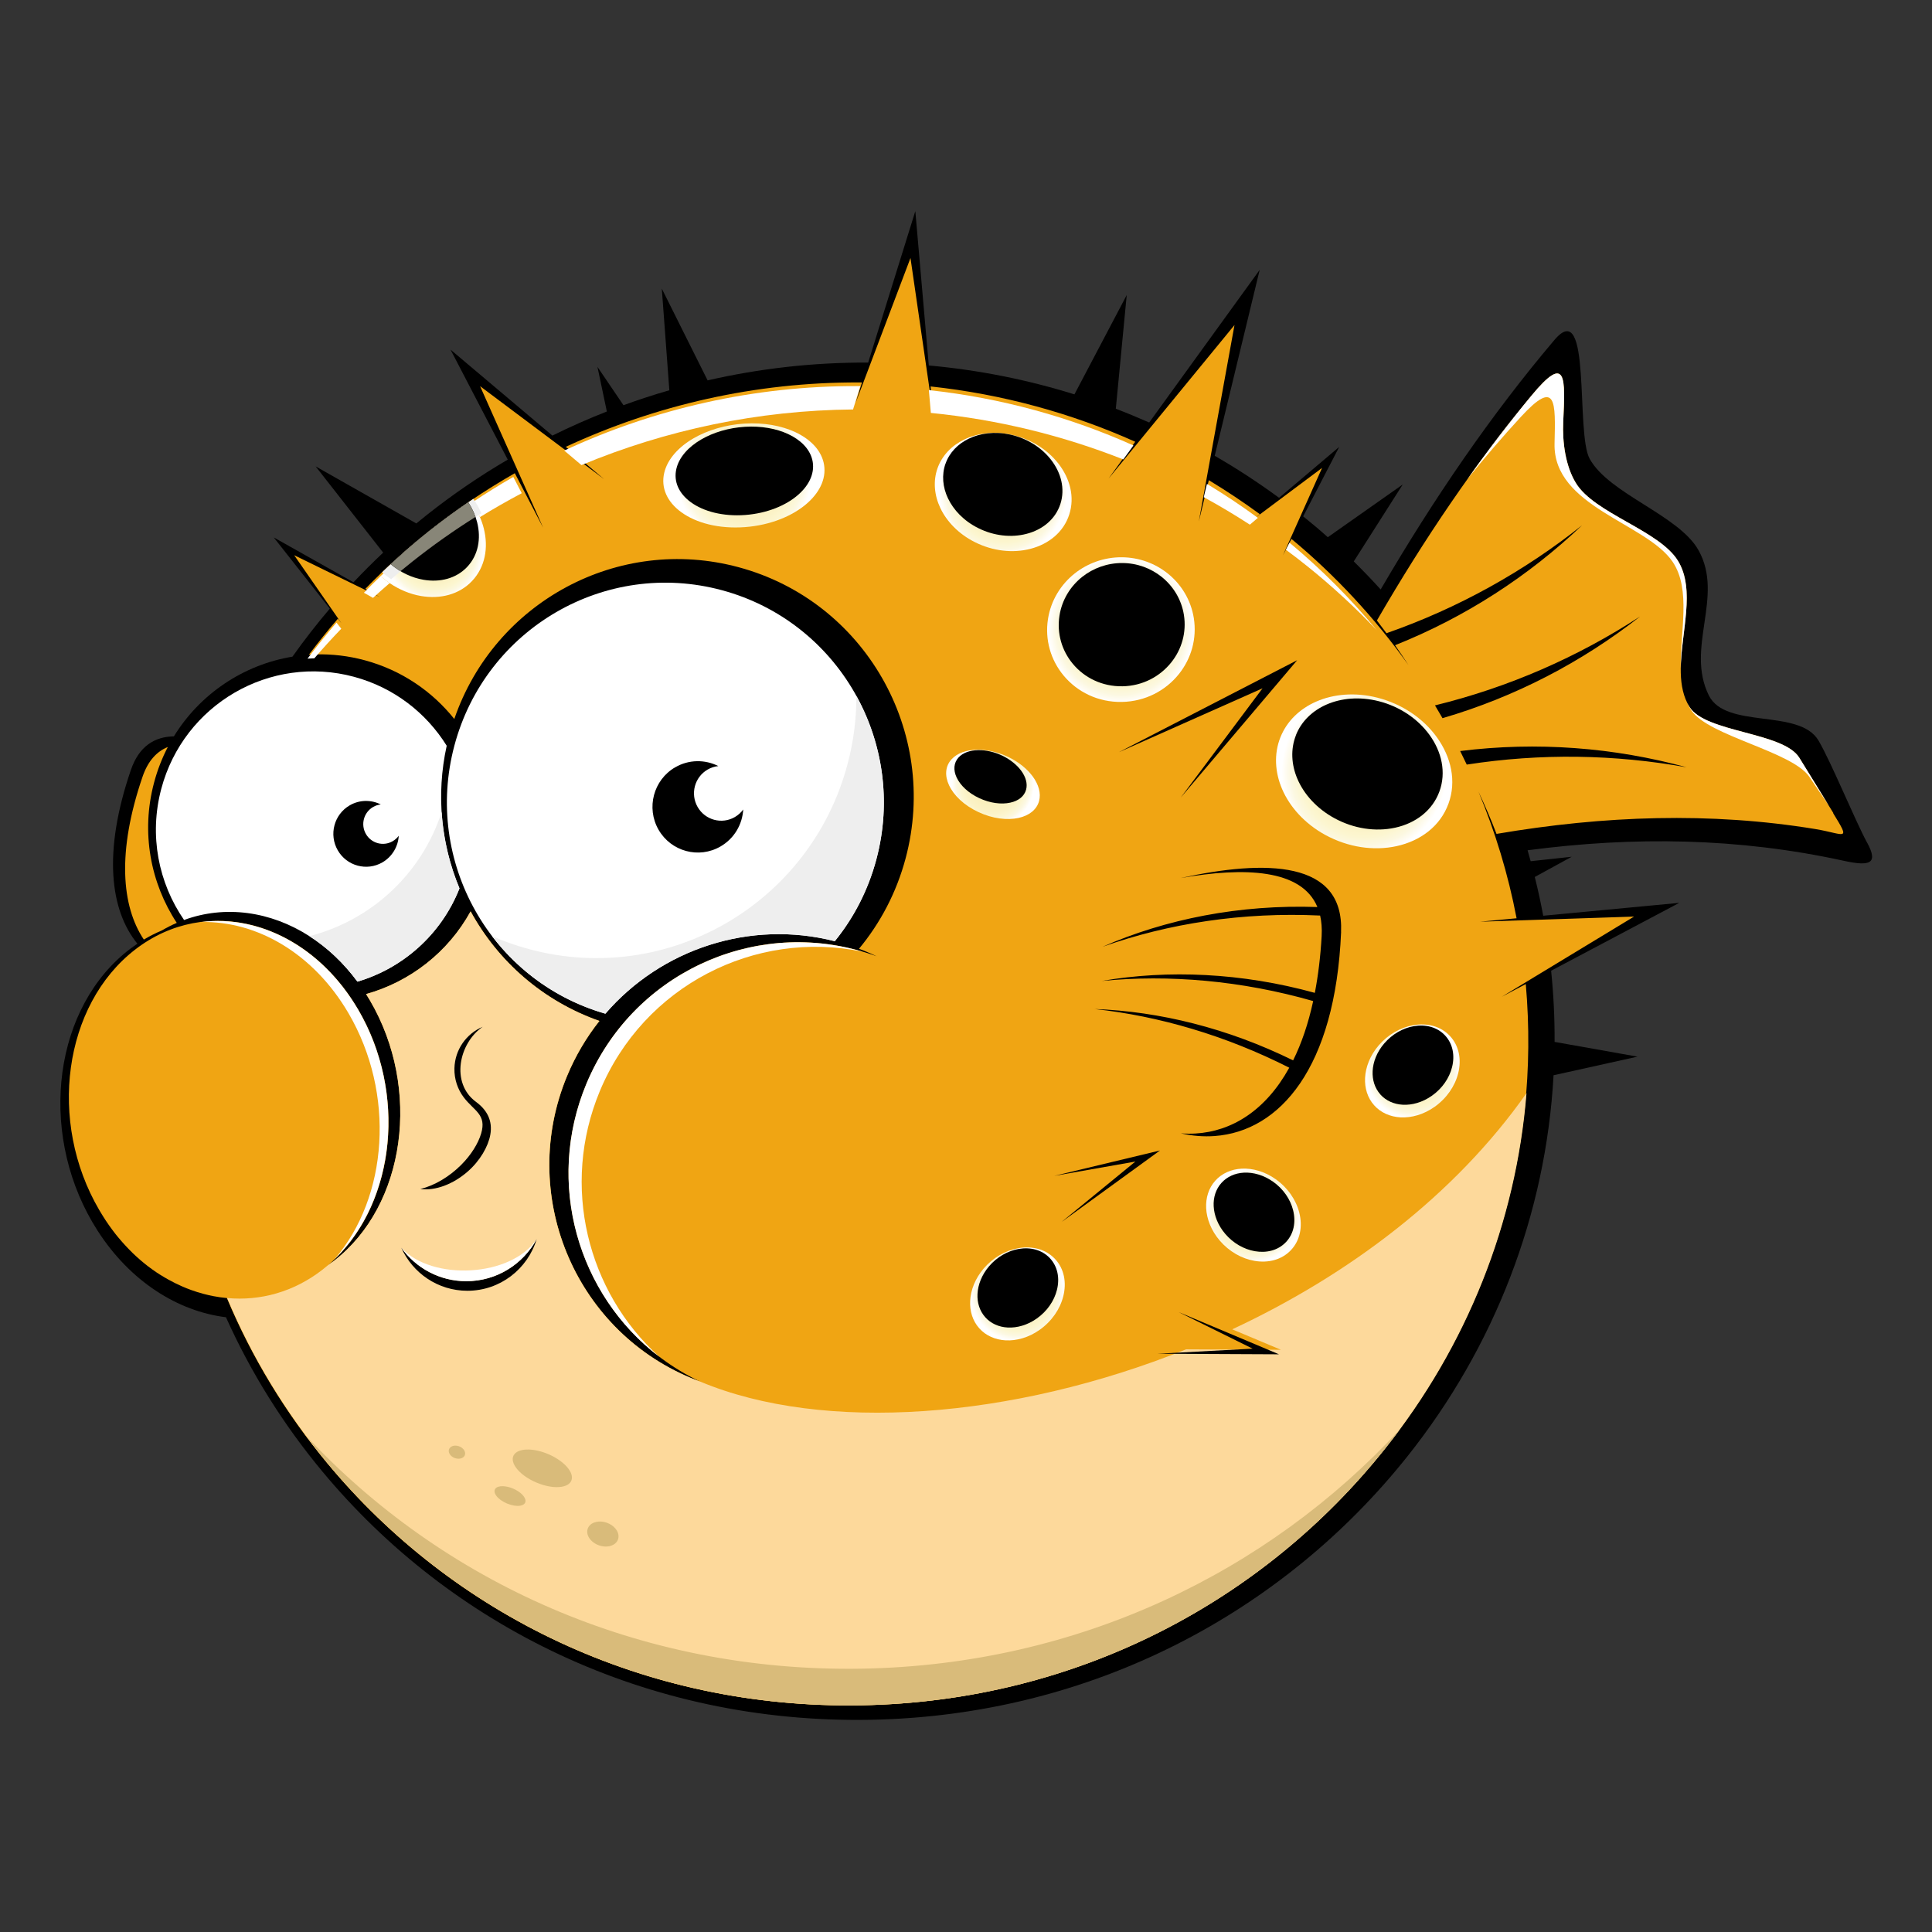 <?xml version="1.0" encoding="UTF-8" standalone="no"?>
<!-- Created with Inkscape (http://www.inkscape.org/) -->

<svg
   xmlns:dc="http://purl.org/dc/elements/1.1/"
   xmlns:cc="http://creativecommons.org/ns#"
   xmlns:rdf="http://www.w3.org/1999/02/22-rdf-syntax-ns#"
   xmlns:svg="http://www.w3.org/2000/svg"
   xmlns="http://www.w3.org/2000/svg"
   xmlns:xlink="http://www.w3.org/1999/xlink"
   xmlns:sodipodi="http://sodipodi.sourceforge.net/DTD/sodipodi-0.dtd"
   xmlns:inkscape="http://www.inkscape.org/namespaces/inkscape"
   width="32"
   height="32"
   id="svg3720"
   version="1.1"
   inkscape:version="0.48.3.1 r9886"
   sodipodi:docname="diodon.svg">
  <rect width="100%" height="100%" fill="#333333" stroke="none"/>
  <defs
     id="defs3722">
    <radialGradient
       inkscape:collect="always"
       xlink:href="#SVGID_3_"
       id="radialGradient3305"
       gradientUnits="userSpaceOnUse"
       gradientTransform="matrix(1,0,0,-1,24.945,588.359)"
       cx="163.49"
       cy="274.866"
       r="2.88" />
    <radialGradient
       gradientUnits="userSpaceOnUse"
       gradientTransform="matrix(1,0,0,-1,24.945,588.359)"
       r="2.88"
       cy="274.866"
       cx="163.49"
       id="SVGID_3_">
      <stop
         id="stop190"
         style="stop-color:#FAF0BB"
         offset="0.011" />
      <stop
         id="stop192"
         style="stop-color:#FAF0BD"
         offset="0.492" />
      <stop
         id="stop194"
         style="stop-color:#FBF2C5"
         offset="0.665" />
      <stop
         id="stop196"
         style="stop-color:#FCF6D0"
         offset="0.788" />
      <stop
         id="stop198"
         style="stop-color:#FCF8E1"
         offset="0.888" />
      <stop
         id="stop200"
         style="stop-color:#FFFDF7"
         offset="0.972" />
      <stop
         id="stop202"
         style="stop-color:#FFFFFF"
         offset="1" />
    </radialGradient>
    <radialGradient
       inkscape:collect="always"
       xlink:href="#SVGID_4_"
       id="radialGradient3307"
       gradientUnits="userSpaceOnUse"
       gradientTransform="matrix(1,0,0,-1,24.945,588.359)"
       cx="155.324"
       cy="310.678"
       r="4.487" />
    <radialGradient
       gradientUnits="userSpaceOnUse"
       gradientTransform="matrix(1,0,0,-1,24.945,588.359)"
       r="4.487"
       cy="310.678"
       cx="155.324"
       id="SVGID_4_">
      <stop
         id="stop207"
         style="stop-color:#FAF0BB"
         offset="0.011" />
      <stop
         id="stop209"
         style="stop-color:#FAF0BD"
         offset="0.492" />
      <stop
         id="stop211"
         style="stop-color:#FBF2C5"
         offset="0.665" />
      <stop
         id="stop213"
         style="stop-color:#FCF6D0"
         offset="0.788" />
      <stop
         id="stop215"
         style="stop-color:#FCF8E1"
         offset="0.888" />
      <stop
         id="stop217"
         style="stop-color:#FFFDF7"
         offset="0.972" />
      <stop
         id="stop219"
         style="stop-color:#FFFFFF"
         offset="1" />
    </radialGradient>
    <radialGradient
       inkscape:collect="always"
       xlink:href="#SVGID_5_"
       id="radialGradient3310"
       gradientUnits="userSpaceOnUse"
       gradientTransform="matrix(1,0,0,-1,24.945,588.359)"
       cx="170.312"
       cy="302.008"
       r="5.081" />
    <radialGradient
       gradientUnits="userSpaceOnUse"
       gradientTransform="matrix(1,0,0,-1,24.945,588.359)"
       r="5.081"
       cy="302.008"
       cx="170.312"
       id="SVGID_5_">
      <stop
         id="stop224"
         style="stop-color:#FAF0BB"
         offset="0.011" />
      <stop
         id="stop226"
         style="stop-color:#FAF0BD"
         offset="0.492" />
      <stop
         id="stop228"
         style="stop-color:#FBF2C5"
         offset="0.665" />
      <stop
         id="stop230"
         style="stop-color:#FCF6D0"
         offset="0.788" />
      <stop
         id="stop232"
         style="stop-color:#FCF8E1"
         offset="0.888" />
      <stop
         id="stop234"
         style="stop-color:#FFFDF7"
         offset="0.972" />
      <stop
         id="stop236"
         style="stop-color:#FFFFFF"
         offset="1" />
    </radialGradient>
    <radialGradient
       inkscape:collect="always"
       xlink:href="#SVGID_6_"
       id="radialGradient3312"
       gradientUnits="userSpaceOnUse"
       gradientTransform="matrix(1,0,0,-1,24.945,588.359)"
       cx="173.281"
       cy="283.684"
       r="2.88" />
    <radialGradient
       gradientUnits="userSpaceOnUse"
       gradientTransform="matrix(1,0,0,-1,24.945,588.359)"
       r="2.88"
       cy="283.684"
       cx="173.281"
       id="SVGID_6_">
      <stop
         id="stop241"
         style="stop-color:#FAF0BB"
         offset="0.011" />
      <stop
         id="stop243"
         style="stop-color:#FAF0BD"
         offset="0.492" />
      <stop
         id="stop245"
         style="stop-color:#FBF2C5"
         offset="0.665" />
      <stop
         id="stop247"
         style="stop-color:#FCF6D0"
         offset="0.788" />
      <stop
         id="stop249"
         style="stop-color:#FCF8E1"
         offset="0.888" />
      <stop
         id="stop251"
         style="stop-color:#FFFDF7"
         offset="0.972" />
      <stop
         id="stop253"
         style="stop-color:#FFFFFF"
         offset="1" />
    </radialGradient>
    <radialGradient
       inkscape:collect="always"
       xlink:href="#SVGID_7_"
       id="radialGradient3314"
       gradientUnits="userSpaceOnUse"
       gradientTransform="matrix(1,0,0,-1,24.945,588.359)"
       cx="148.949"
       cy="270.045"
       r="2.88" />
    <radialGradient
       gradientUnits="userSpaceOnUse"
       gradientTransform="matrix(1,0,0,-1,24.945,588.359)"
       r="2.88"
       cy="270.045"
       cx="148.949"
       id="SVGID_7_">
      <stop
         id="stop258"
         style="stop-color:#FAF0BB"
         offset="0.011" />
      <stop
         id="stop260"
         style="stop-color:#FAF0BD"
         offset="0.492" />
      <stop
         id="stop262"
         style="stop-color:#FBF2C5"
         offset="0.665" />
      <stop
         id="stop264"
         style="stop-color:#FCF6D0"
         offset="0.788" />
      <stop
         id="stop266"
         style="stop-color:#FCF8E1"
         offset="0.888" />
      <stop
         id="stop268"
         style="stop-color:#FFFDF7"
         offset="0.972" />
      <stop
         id="stop270"
         style="stop-color:#FFFFFF"
         offset="1" />
    </radialGradient>
    <radialGradient
       inkscape:collect="always"
       xlink:href="#SVGID_8_"
       id="radialGradient3316"
       gradientUnits="userSpaceOnUse"
       gradientTransform="matrix(1,0,0,-1,24.945,588.359)"
       cx="148.072"
       cy="319.094"
       r="3.927" />
    <radialGradient
       gradientUnits="userSpaceOnUse"
       gradientTransform="matrix(1,0,0,-1,24.945,588.359)"
       r="3.927"
       cy="319.094"
       cx="148.072"
       id="SVGID_8_">
      <stop
         id="stop275"
         style="stop-color:#FAF0BB"
         offset="0.011" />
      <stop
         id="stop277"
         style="stop-color:#FAF0BD"
         offset="0.492" />
      <stop
         id="stop279"
         style="stop-color:#FBF2C5"
         offset="0.665" />
      <stop
         id="stop281"
         style="stop-color:#FCF6D0"
         offset="0.788" />
      <stop
         id="stop283"
         style="stop-color:#FCF8E1"
         offset="0.888" />
      <stop
         id="stop285"
         style="stop-color:#FFFDF7"
         offset="0.972" />
      <stop
         id="stop287"
         style="stop-color:#FFFFFF"
         offset="1" />
    </radialGradient>
    <radialGradient
       inkscape:collect="always"
       xlink:href="#SVGID_9_"
       id="radialGradient3318"
       gradientUnits="userSpaceOnUse"
       gradientTransform="matrix(1,0,0,-1,24.945,588.359)"
       cx="112.955"
       cy="315.56"
       r="3.068" />
    <radialGradient
       gradientUnits="userSpaceOnUse"
       gradientTransform="matrix(1,0,0,-1,24.945,588.359)"
       r="3.068"
       cy="315.56"
       cx="112.955"
       id="SVGID_9_">
      <stop
         id="stop292"
         style="stop-color:#FAF0BB"
         offset="0.011" />
      <stop
         id="stop294"
         style="stop-color:#FAF0BD"
         offset="0.492" />
      <stop
         id="stop296"
         style="stop-color:#FBF2C5"
         offset="0.665" />
      <stop
         id="stop298"
         style="stop-color:#FCF6D0"
         offset="0.788" />
      <stop
         id="stop300"
         style="stop-color:#FCF8E1"
         offset="0.888" />
      <stop
         id="stop302"
         style="stop-color:#FFFDF7"
         offset="0.972" />
      <stop
         id="stop304"
         style="stop-color:#FFFFFF"
         offset="1" />
    </radialGradient>
    <radialGradient
       inkscape:collect="always"
       xlink:href="#SVGID_10_"
       id="radialGradient3320"
       gradientUnits="userSpaceOnUse"
       gradientTransform="matrix(1,0,0,-1,24.945,588.359)"
       cx="132.094"
       cy="320.111"
       r="4.171" />
    <radialGradient
       gradientUnits="userSpaceOnUse"
       gradientTransform="matrix(1,0,0,-1,24.945,588.359)"
       r="4.171"
       cy="320.111"
       cx="132.094"
       id="SVGID_10_">
      <stop
         id="stop309"
         style="stop-color:#FAF0BB"
         offset="0.011" />
      <stop
         id="stop311"
         style="stop-color:#FAF0BD"
         offset="0.492" />
      <stop
         id="stop313"
         style="stop-color:#FBF2C5"
         offset="0.665" />
      <stop
         id="stop315"
         style="stop-color:#FCF6D0"
         offset="0.788" />
      <stop
         id="stop317"
         style="stop-color:#FCF8E1"
         offset="0.888" />
      <stop
         id="stop319"
         style="stop-color:#FFFDF7"
         offset="0.972" />
      <stop
         id="stop321"
         style="stop-color:#FFFFFF"
         offset="1" />
    </radialGradient>
    <radialGradient
       inkscape:collect="always"
       xlink:href="#SVGID_11_"
       id="radialGradient3322"
       gradientUnits="userSpaceOnUse"
       gradientTransform="matrix(1,0,0,-1,24.945,588.359)"
       cx="147.442"
       cy="301.211"
       r="2.531" />
    <radialGradient
       gradientUnits="userSpaceOnUse"
       gradientTransform="matrix(1,0,0,-1,24.945,588.359)"
       r="2.531"
       cy="301.211"
       cx="147.442"
       id="SVGID_11_">
      <stop
         id="stop326"
         style="stop-color:#FAF0BB"
         offset="0.011" />
      <stop
         id="stop328"
         style="stop-color:#FAF0BD"
         offset="0.492" />
      <stop
         id="stop330"
         style="stop-color:#FBF2C5"
         offset="0.665" />
      <stop
         id="stop332"
         style="stop-color:#FCF6D0"
         offset="0.788" />
      <stop
         id="stop334"
         style="stop-color:#FCF8E1"
         offset="0.888" />
      <stop
         id="stop336"
         style="stop-color:#FFFDF7"
         offset="0.972" />
      <stop
         id="stop338"
         style="stop-color:#FFFFFF"
         offset="1" />
    </radialGradient>
  </defs>
  <sodipodi:namedview
     id="base"
     pagecolor="#ffffff"
     bordercolor="#666666"
     borderopacity="1.0"
     inkscape:pageopacity="0.0"
     inkscape:pageshadow="2"
     inkscape:zoom="22.395604"
     inkscape:cx="1.9698115"
     inkscape:cy="16.602807"
     inkscape:current-layer="layer1"
     showgrid="true"
     inkscape:grid-bbox="true"
     inkscape:document-units="px"
     showborder="true"
     borderlayer="false"
     inkscape:window-width="1600"
     inkscape:window-height="876"
     inkscape:window-x="0"
     inkscape:window-y="24"
     inkscape:window-maximized="1"
     gridtolerance="10"
     objecttolerance="10"
     guidetolerance="10">
    <inkscape:grid
       type="xygrid"
       id="grid4738"
       empspacing="5"
       visible="true"
       enabled="true"
       snapvisiblegridlinesonly="true" />
  </sodipodi:namedview>
  <g
     id="layer1"
     inkscape:label="Layer 1"
     inkscape:groupmode="layer">
    <g
       id="g3183"
       transform="matrix(0.637,0,0,0.532,0.509,-5.324)">
      <path
         d="m 47.748,36.241 c -0.305,-0.67 -0.94,-2.526 -1.264,-3.18 -0.5,-1.006 -2.41,-0.341 -2.85,-1.402 -0.615,-1.482 0.403,-3.076 -0.267,-4.517 -0.511,-1.098 -2.321,-1.75 -2.831,-2.848 -0.374,-0.805 0.058,-5.08 -0.916,-3.704 -1.644,2.324 -3.134,4.93 -4.519,7.77 -0.227,-0.3 -0.46,-0.59 -0.7,-0.873 l 1.274,-2.396 -1.949,1.642 C 33.518,26.509 33.304,26.293 33.086,26.084 l 0.937,-2.163 -1.564,1.585 C 31.923,25.035 31.365,24.598 30.786,24.198 l 1.169,-5.789 -2.873,4.753 C 28.796,23.011 28.507,22.867 28.214,22.733 l 0.284,-3.54 -1.36,3.093 C 25.924,21.832 24.656,21.527 23.351,21.386 l -0.35,-4.806 -1.226,4.716 c -0.003,0 -0.007,0 -0.011,0 -1.422,-0.007 -2.818,0.185 -4.164,0.554 l -1.191,-2.856 0.196,3.164 c -0.403,0.139 -0.801,0.294 -1.193,0.465 l -0.676,-1.193 0.244,1.389 c -0.482,0.226 -0.954,0.477 -1.416,0.75 l -2.649,-2.677 1.488,3.425 c -0.734,0.515 -1.435,1.088 -2.097,1.716 -0.094,0.089 -0.187,0.18 -0.28,0.271 l -2.618,-1.776 1.756,2.685 c -0.264,0.297 -0.521,0.605 -0.772,0.923 l -2.073,-1.396 1.458,2.216 c -0.341,0.479 -0.665,0.978 -0.972,1.496 -1.271,0.251 -2.408,1.157 -3.091,2.497 0.003,-0.005 0.005,-0.011 0.008,-0.016 -0.508,0.011 -0.907,0.311 -1.118,1.046 -0.735,2.569 -0.537,4.375 0.169,5.409 -0.12,0.097 -0.237,0.202 -0.352,0.318 -1.901,1.926 -2.205,5.788 -0.679,8.625 0.847,1.574 2.08,2.502 3.334,2.687 0.645,1.719 1.488,3.337 2.512,4.81 3.333,4.8 8.42,7.849 14.241,7.723 5.766,-0.126 10.742,-3.353 13.963,-8.195 2.269,-3.41 3.604,-7.536 3.804,-11.872 L 41.78,42.905 39.623,42.446 c 0.003,-0.734 -0.026,-1.474 -0.09,-2.216 l 3.332,-2.113 -3.538,0.401 C 39.265,38.111 39.191,37.708 39.108,37.311 l 0.96,-0.629 -1.067,0.138 c -0.026,-0.114 -0.053,-0.227 -0.08,-0.34 2.757,-0.435 5.473,-0.393 8.225,0.328 0.7,0.184 0.894,0.073 0.603,-0.568 z M 3.255,34.17 c -0.017,0.067 -0.034,0.134 -0.049,0.203 -0.011,0.051 -0.022,0.103 -0.033,0.155 0.01,-0.052 0.021,-0.103 0.033,-0.155 0.015,-0.069 0.031,-0.136 0.049,-0.203 z m 0.405,-1.111 c -0.01,0.021 -0.02,0.042 -0.03,0.063 0.01,-0.021 0.02,-0.042 0.03,-0.063 z m -0.08,0.172 c -0.011,0.023 -0.021,0.047 -0.031,0.071 0.01,-0.024 0.02,-0.048 0.031,-0.071 z m -0.075,0.177 c -0.011,0.026 -0.021,0.053 -0.031,0.08 0.01,-0.027 0.021,-0.053 0.031,-0.08 z m -0.07,0.183 c -0.011,0.03 -0.022,0.06 -0.032,0.09 0.011,-0.03 0.021,-0.06 0.032,-0.09 z m -0.065,0.188 c -0.011,0.034 -0.022,0.069 -0.033,0.103 0.011,-0.035 0.021,-0.069 0.033,-0.103 z m -0.06,0.193 c -0.012,0.041 -0.023,0.083 -0.035,0.125 0.011,-0.042 0.022,-0.083 0.035,-0.125 z m -0.256,1.704 c -8.452e-4,0.05 -8.452e-4,0.101 -4.223e-4,0.151 -4.223e-4,-0.05 -4.223e-4,-0.101 4.223e-4,-0.151 z m 0.111,-1.097 c -0.006,0.035 -0.013,0.069 -0.019,0.103 0.006,-0.034 0.012,-0.069 0.019,-0.103 z m -0.029,0.165 c -0.005,0.032 -0.01,0.063 -0.015,0.094 0.005,-0.031 0.01,-0.062 0.015,-0.094 z m -0.024,0.159 c -0.004,0.031 -0.008,0.061 -0.012,0.091 0.004,-0.031 0.008,-0.061 0.012,-0.091 z m -0.019,0.156 c -0.003,0.03 -0.006,0.059 -0.009,0.089 0.003,-0.03 0.006,-0.06 0.009,-0.089 z m -0.016,0.156 c -0.003,0.03 -0.005,0.06 -0.007,0.09 0.003,-0.03 0.005,-0.06 0.007,-0.09 z m -0.011,0.155 c -0.002,0.032 -0.003,0.063 -0.005,0.094 0.002,-0.032 0.003,-0.063 0.005,-0.094 z m -0.008,0.154 c -0.001,0.037 -0.002,0.073 -0.003,0.109 4.221e-4,-0.037 0.001,-0.073 0.003,-0.109 z m 0.163,1.705 c -0.008,-0.032 -0.015,-0.064 -0.022,-0.096 0.007,0.032 0.014,0.064 0.022,0.096 z m -0.037,-0.168 c -0.008,-0.039 -0.016,-0.077 -0.023,-0.116 0.008,0.039 0.016,0.077 0.023,0.116 z m -0.034,-0.177 c -0.005,-0.028 -0.01,-0.057 -0.015,-0.085 0.005,0.028 0.01,0.057 0.015,0.085 z m -0.024,-0.152 c -0.004,-0.027 -0.008,-0.054 -0.012,-0.081 0.004,0.027 0.008,0.054 0.012,0.081 z m -0.021,-0.15 c -0.003,-0.027 -0.007,-0.053 -0.01,-0.081 0.003,0.027 0.006,0.054 0.01,0.081 z m -0.017,-0.15 c -0.003,-0.027 -0.005,-0.054 -0.008,-0.081 0.003,0.027 0.005,0.054 0.008,0.081 z m -0.014,-0.15 c -0.002,-0.028 -0.004,-0.055 -0.006,-0.083 0.002,0.027 0.004,0.055 0.006,0.083 z m -0.01,-0.151 c -0.002,-0.029 -0.003,-0.059 -0.004,-0.088 0.001,0.029 0.003,0.059 0.004,0.088 z m -0.007,-0.152 c -0.001,-0.034 -0.002,-0.068 -0.002,-0.102 0,0.034 8.451e-4,0.068 0.002,0.102 z m 0.18,1.314 c 0.006,0.026 0.013,0.053 0.019,0.079 -0.006,-0.026 -0.013,-0.052 -0.019,-0.079 z m 0.181,1.679 c -0.002,9.74e-4 -0.004,0.002 -0.006,0.003 0,0 0,0 4.224e-4,0 0.016,-0.011 0.031,-0.021 0.047,-0.032 -0.014,0.01 -0.027,0.019 -0.041,0.029 z M 3.275,37.437 c 0.007,0.025 0.014,0.05 0.021,0.075 -0.007,-0.025 -0.014,-0.05 -0.021,-0.075 z m 0.041,0.142 c 0.007,0.024 0.014,0.049 0.022,0.073 -0.007,-0.024 -0.015,-0.048 -0.022,-0.073 z m 0.043,0.139 c 0.008,0.024 0.016,0.048 0.024,0.072 -0.008,-0.024 -0.016,-0.047 -0.024,-0.072 z m 0.046,0.138 c 0.008,0.024 0.017,0.048 0.026,0.072 -0.008,-0.024 -0.017,-0.047 -0.026,-0.072 z m 0.049,0.136 c 0.009,0.024 0.019,0.049 0.028,0.073 -0.009,-0.024 -0.019,-0.048 -0.028,-0.073 z m 0.052,0.134 c 0.011,0.027 0.023,0.054 0.034,0.082 -0.011,-0.027 -0.023,-0.054 -0.034,-0.082 z m 0.055,0.132 c 0.018,0.042 0.037,0.085 0.057,0.127 -0.019,-0.042 -0.038,-0.084 -0.057,-0.127 z m 0.081,0.179 c 0.012,0.025 0.024,0.051 0.037,0.076 -0.013,-0.025 -0.024,-0.051 -0.037,-0.076 z m 0.065,0.133 c 0.012,0.023 0.024,0.047 0.036,0.07 -0.012,-0.023 -0.024,-0.047 -0.036,-0.07 z m 0.066,0.127 c 0.008,0.014 0.016,0.029 0.024,0.043 -0.013,0.007 -0.025,0.013 -0.038,0.019 0.012,-0.007 0.024,-0.014 0.037,-0.02 -0.008,-0.014 -0.015,-0.028 -0.023,-0.042 z"
         id="path5"
         inkscape:connector-curvature="0" />
      <path
         d="m 46.872,35.322 c -0.296,-0.575 -0.591,-1.149 -0.887,-1.724 -0.411,-0.799 -2.442,-0.78 -2.854,-1.58 -0.64,-1.243 0.34,-3.307 -0.3,-4.55 -0.487,-0.947 -2.165,-1.47 -2.652,-2.417 -0.273,-0.53 -0.356,-1.275 -0.331,-1.912 0.052,-1.365 0.096,-2.147 -0.825,-0.815 -1.463,2.115 -2.79,4.459 -4.02,7.002 0.084,0.13 0.167,0.263 0.249,0.396 1.868,-0.781 3.58,-1.926 5.084,-3.359 -1.391,1.582 -3.033,2.86 -4.861,3.733 0.119,0.204 0.236,0.411 0.35,0.621 -0.877,-1.478 -1.905,-2.798 -3.044,-3.931 l -0.221,0.511 1.017,-2.721 -1.721,1.54 0.101,-0.102 c -0.427,-0.375 -0.869,-0.727 -1.325,-1.057 l -0.26,1.287 0.928,-6.117 -3.276,4.783 0.695,-1.149 C 27.065,22.874 25.274,22.281 23.398,22.039 l 0.058,0.79 -0.581,-4.789 -1.426,4.51 0.165,-0.635 c -0.024,0 -0.049,-9.74e-4 -0.073,-9.74e-4 -2.697,-0.012 -5.297,0.707 -7.629,2.005 l 0.994,1.004 -3.222,-2.892 1.639,4.404 -0.736,-1.695 c -0.778,0.532 -1.519,1.131 -2.215,1.791 -0.587,0.557 -1.146,1.162 -1.673,1.81 l 0.38,0.256 -2.229,-1.304 1.228,2.117 -0.092,-0.139 c -0.261,0.362 -0.512,0.735 -0.753,1.12 0,0 4.226e-4,0 4.226e-4,0 0.059,-0.005 0.118,-0.008 0.177,-0.01 0.42,-0.013 0.848,0.045 1.275,0.183 0.954,0.308 1.753,0.966 2.328,1.828 1.043,-3.637 4.26,-5.736 7.393,-4.725 3.276,1.057 5.22,5.114 4.343,9.059 -0.238,1.07 -0.66,2.022 -1.213,2.82 0.071,0.032 0.142,0.065 0.212,0.101 0.084,0.042 0.166,0.086 0.247,0.133 -2.977,-1.313 -6.314,0.419 -7.548,3.976 -1.235,3.558 0.088,7.635 2.955,9.263 -0.084,-0.037 -0.168,-0.076 -0.253,-0.118 -3.038,-1.529 -4.472,-5.737 -3.202,-9.396 0.219,-0.63 0.503,-1.202 0.84,-1.711 -1.473,-0.619 -2.64,-1.861 -3.349,-3.411 -0.588,1.278 -1.579,2.194 -2.718,2.575 0.034,0.065 0.067,0.129 0.1,0.196 1.345,2.75 0.929,6.379 -0.93,8.104 -0.052,0.048 -0.104,0.094 -0.157,0.138 h 0 c 0.026,-0.027 0.052,-0.054 0.078,-0.082 8.773e-4,-0.001 0.002,-0.003 0.003,-0.004 0.025,-0.027 0.049,-0.054 0.074,-0.082 0.001,-0.002 0.003,-0.004 0.005,-0.005 0.024,-0.028 0.048,-0.055 0.071,-0.083 0.002,-0.003 0.004,-0.005 0.005,-0.007 0.023,-0.028 0.046,-0.055 0.068,-0.084 0.002,-0.003 0.004,-0.006 0.007,-0.009 0.022,-0.028 0.044,-0.056 0.065,-0.085 0.003,-0.003 0.005,-0.007 0.007,-0.01 0.021,-0.028 0.042,-0.057 0.062,-0.086 0.003,-0.004 0.005,-0.007 0.008,-0.011 0.02,-0.029 0.041,-0.058 0.06,-0.088 0.003,-0.004 0.005,-0.008 0.008,-0.011 0.019,-0.029 0.039,-0.059 0.058,-0.089 0.003,-0.005 0.005,-0.009 0.008,-0.012 0.019,-0.03 0.038,-0.06 0.056,-0.091 0.003,-0.005 0.005,-0.009 0.008,-0.013 0.018,-0.031 0.036,-0.061 0.054,-0.092 0.003,-0.005 0.005,-0.009 0.008,-0.013 0.018,-0.032 0.035,-0.062 0.052,-0.094 0.003,-0.005 0.005,-0.01 0.008,-0.014 0.017,-0.032 0.034,-0.063 0.05,-0.095 0.003,-0.005 0.005,-0.01 0.008,-0.014 0.016,-0.032 0.033,-0.064 0.049,-0.096 0.002,-0.005 0.005,-0.01 0.007,-0.014 0.016,-0.033 0.031,-0.065 0.046,-0.098 0.002,-0.005 0.004,-0.01 0.007,-0.014 0.015,-0.033 0.03,-0.067 0.045,-0.101 0.002,-0.004 0.004,-0.009 0.006,-0.013 0.015,-0.034 0.03,-0.069 0.044,-0.103 0.002,-0.005 0.003,-0.009 0.005,-0.012 0.014,-0.035 0.028,-0.07 0.042,-0.105 0.001,-0.004 0.003,-0.008 0.004,-0.011 0.014,-0.036 0.027,-0.072 0.041,-0.108 8.768e-4,-0.003 0.002,-0.006 0.003,-0.01 0.014,-0.037 0.027,-0.074 0.04,-0.111 8.769e-4,-0.003 0.002,-0.005 0.003,-0.008 0.013,-0.038 0.026,-0.076 0.038,-0.115 0,-9.73e-4 4.229e-4,-0.002 8.769e-4,-0.003 0.157,-0.486 0.263,-1.003 0.317,-1.536 4.228e-4,-0.004 8.777e-4,-0.008 0.001,-0.011 0.004,-0.038 0.007,-0.075 0.01,-0.113 4.219e-4,-0.008 0.001,-0.016 0.002,-0.024 0.003,-0.035 0.005,-0.07 0.008,-0.104 8.767e-4,-0.011 0.002,-0.022 0.002,-0.033 0.002,-0.033 0.004,-0.066 0.005,-0.098 4.218e-4,-0.013 0.001,-0.026 0.002,-0.039 0.002,-0.032 0.002,-0.063 0.004,-0.095 4.229e-4,-0.015 8.778e-4,-0.03 0.002,-0.044 8.777e-4,-0.031 0.001,-0.061 0.002,-0.091 4.228e-4,-0.016 8.777e-4,-0.033 8.777e-4,-0.049 4.229e-4,-0.029 4.229e-4,-0.058 4.229e-4,-0.087 0,-0.017 0,-0.035 0,-0.052 0,-0.028 -4.229e-4,-0.056 -8.778e-4,-0.085 0,-0.018 -4.228e-4,-0.036 -4.228e-4,-0.054 -4.208e-4,-0.028 -0.001,-0.055 -0.002,-0.083 -4.229e-4,-0.019 -8.767e-4,-0.038 -0.002,-0.056 -8.767e-4,-0.027 -0.002,-0.053 -0.003,-0.081 -8.768e-4,-0.02 -0.002,-0.039 -0.003,-0.059 -0.001,-0.027 -0.003,-0.053 -0.005,-0.079 -0.001,-0.02 -0.002,-0.041 -0.004,-0.061 -0.002,-0.026 -0.004,-0.052 -0.006,-0.078 -0.002,-0.021 -0.003,-0.041 -0.005,-0.062 -0.002,-0.026 -0.005,-0.051 -0.007,-0.077 -0.002,-0.021 -0.004,-0.042 -0.006,-0.063 -0.002,-0.025 -0.005,-0.051 -0.008,-0.076 -0.003,-0.022 -0.005,-0.043 -0.008,-0.065 -0.003,-0.025 -0.006,-0.05 -0.009,-0.074 -0.003,-0.022 -0.006,-0.044 -0.009,-0.066 -0.003,-0.025 -0.007,-0.049 -0.011,-0.074 -0.003,-0.022 -0.007,-0.044 -0.01,-0.066 -0.004,-0.024 -0.008,-0.049 -0.011,-0.073 -0.004,-0.022 -0.008,-0.045 -0.011,-0.067 -0.004,-0.024 -0.008,-0.048 -0.013,-0.072 -0.004,-0.023 -0.008,-0.045 -0.013,-0.068 -0.005,-0.024 -0.009,-0.048 -0.014,-0.071 -0.005,-0.023 -0.009,-0.045 -0.014,-0.068 -0.005,-0.023 -0.01,-0.047 -0.015,-0.071 -0.005,-0.023 -0.01,-0.046 -0.015,-0.069 -0.005,-0.023 -0.011,-0.046 -0.016,-0.069 -0.006,-0.023 -0.011,-0.046 -0.017,-0.069 -0.006,-0.023 -0.011,-0.046 -0.017,-0.068 -0.006,-0.023 -0.012,-0.047 -0.018,-0.07 -0.006,-0.023 -0.012,-0.045 -0.018,-0.068 -0.006,-0.023 -0.013,-0.046 -0.019,-0.07 -0.006,-0.022 -0.013,-0.044 -0.019,-0.067 -0.007,-0.023 -0.014,-0.047 -0.021,-0.07 -0.007,-0.022 -0.013,-0.044 -0.02,-0.066 -0.008,-0.024 -0.015,-0.047 -0.023,-0.071 -0.007,-0.021 -0.014,-0.043 -0.021,-0.065 -0.008,-0.023 -0.016,-0.047 -0.024,-0.071 -0.008,-0.021 -0.014,-0.042 -0.022,-0.063 -0.008,-0.024 -0.017,-0.048 -0.026,-0.072 -0.008,-0.02 -0.015,-0.041 -0.022,-0.061 -0.009,-0.024 -0.019,-0.049 -0.028,-0.073 -0.008,-0.02 -0.015,-0.04 -0.023,-0.059 -0.01,-0.025 -0.02,-0.049 -0.03,-0.074 -0.008,-0.019 -0.016,-0.038 -0.024,-0.057 -0.011,-0.026 -0.022,-0.052 -0.033,-0.077 -0.008,-0.018 -0.015,-0.035 -0.023,-0.053 -0.013,-0.029 -0.026,-0.058 -0.039,-0.087 -0.007,-0.014 -0.013,-0.028 -0.019,-0.042 C 8.553,41.519 8.533,41.476 8.512,41.433 7.167,38.683 4.569,37.851 2.711,39.575 0.852,41.299 0.436,44.928 1.781,47.679 c 0.023,0.048 0.047,0.095 0.071,0.141 0.008,0.015 0.016,0.029 0.023,0.044 0.017,0.032 0.033,0.063 0.05,0.095 0.009,0.016 0.018,0.033 0.027,0.05 0.016,0.029 0.033,0.058 0.049,0.086 0.009,0.016 0.019,0.033 0.028,0.049 0.018,0.03 0.035,0.059 0.053,0.088 0.008,0.014 0.017,0.028 0.025,0.042 0.024,0.039 0.049,0.077 0.073,0.116 0.002,0.004 0.004,0.007 0.006,0.01 0.027,0.042 0.055,0.082 0.083,0.123 0.008,0.011 0.016,0.022 0.024,0.033 0.02,0.029 0.041,0.057 0.061,0.086 0.01,0.013 0.019,0.027 0.029,0.04 0.019,0.026 0.039,0.052 0.058,0.077 0.01,0.013 0.02,0.026 0.03,0.039 0.021,0.027 0.041,0.053 0.062,0.078 0.009,0.011 0.018,0.022 0.026,0.033 0.027,0.033 0.054,0.066 0.082,0.098 0.003,0.003 0.005,0.006 0.007,0.009 0.031,0.036 0.062,0.071 0.094,0.106 0.006,0.007 0.012,0.012 0.018,0.019 0.025,0.027 0.051,0.054 0.076,0.081 0.009,0.01 0.018,0.018 0.027,0.028 0.023,0.023 0.046,0.047 0.07,0.07 0.009,0.01 0.019,0.018 0.028,0.028 0.024,0.023 0.049,0.047 0.073,0.069 0.008,0.008 0.016,0.015 0.024,0.022 0.031,0.028 0.062,0.056 0.095,0.084 0.001,9.74e-4 0.003,0.002 0.003,0.003 0.035,0.03 0.07,0.059 0.105,0.087 0.002,0.001 0.003,0.003 0.005,0.005 0.032,0.026 0.064,0.051 0.097,0.075 0.007,0.006 0.014,0.011 0.022,0.016 0.027,0.021 0.055,0.041 0.083,0.06 0.008,0.006 0.016,0.011 0.024,0.017 0.028,0.02 0.057,0.04 0.086,0.059 0.006,0.004 0.013,0.009 0.019,0.012 0.107,0.071 0.217,0.136 0.327,0.194 0.004,0.002 0.009,0.005 0.013,0.007 0.033,0.017 0.065,0.033 0.097,0.049 0.006,0.003 0.012,0.006 0.018,0.009 0.032,0.015 0.065,0.031 0.097,0.044 0.005,0.002 0.009,0.005 0.014,0.007 0.114,0.049 0.228,0.093 0.343,0.128 0.002,5.1e-4 0.003,9.74e-4 0.005,0.001 0.036,0.011 0.072,0.022 0.108,0.032 0.005,9.73e-4 0.009,0.003 0.014,0.004 0.035,0.01 0.069,0.018 0.103,0.026 0.004,9.74e-4 0.008,0.002 0.012,0.003 0.117,0.027 0.234,0.047 0.352,0.06 l 0,0 c 0.648,1.849 1.527,3.584 2.616,5.152 3.249,4.678 8.208,7.651 13.881,7.527 5.621,-0.123 10.47,-3.268 13.61,-7.987 2.712,-4.078 4.055,-9.203 3.667,-14.468 l -0.626,0.397 3.442,-2.498 -4.004,0.16 0.949,-0.107 c -0.22,-1.379 -0.557,-2.696 -0.991,-3.942 0.168,0.429 0.326,0.867 0.469,1.315 2.798,-0.571 5.565,-0.686 8.289,-0.151 0.771,0.153 0.933,0.417 0.464,-0.494 z m -12.8,3.703 c -0.15,4.243 -1.599,6.202 -3.284,6.351 -0.292,0.026 -0.581,-0.003 -0.883,-0.083 0.127,0.012 0.254,0.014 0.38,0.005 0.948,-0.066 1.826,-0.718 2.439,-2.049 -1.654,-1.003 -3.385,-1.608 -5.06,-1.827 1.685,0.073 3.465,0.599 5.16,1.599 0.216,-0.52 0.393,-1.134 0.522,-1.847 -1.866,-0.639 -3.747,-0.831 -5.498,-0.626 1.729,-0.355 3.641,-0.256 5.541,0.371 0.086,-0.536 0.147,-1.123 0.177,-1.765 0.011,-0.239 -0.003,-0.452 -0.039,-0.642 -2.009,-0.114 -3.942,0.244 -5.657,0.972 1.643,-0.864 3.568,-1.321 5.586,-1.237 -0.412,-1.186 -1.896,-1.25 -3.555,-0.903 2.211,-0.58 4.25,-0.553 4.17,1.68 z m 2.441,-7.056 c 1.925,-0.564 3.721,-1.511 5.335,-2.77 -1.51,1.419 -3.248,2.506 -5.139,3.168 -0.064,-0.133 -0.129,-0.266 -0.196,-0.398 z m 0.826,1.843 c -0.056,-0.141 -0.113,-0.282 -0.171,-0.422 2,-0.299 3.998,-0.112 5.888,0.506 -1.862,-0.402 -3.792,-0.442 -5.717,-0.084 z"
         id="path14"
         style="fill:#f0a513;fill-opacity:1"
         inkscape:connector-curvature="0" />
      <path
         d="m 17.972,28.383 c 3.029,0.977 4.828,4.729 4.016,8.378 -0.214,0.963 -0.589,1.823 -1.081,2.549 -2.202,-0.673 -4.511,0.238 -5.965,2.257 -2.975,-1.022 -4.73,-4.735 -3.926,-8.347 0.812,-3.649 3.927,-5.815 6.956,-4.837 z"
         id="path16"
         inkscape:connector-curvature="0"
         style="fill:#ffffff" />
      <path
         d="m 21.469,31.676 c 0.688,1.496 0.915,3.303 0.519,5.086 -0.214,0.963 -0.589,1.823 -1.081,2.549 -2.203,-0.673 -4.511,0.238 -5.965,2.257 -1.217,-0.418 -2.23,-1.288 -2.947,-2.416 0.308,0.162 0.63,0.299 0.964,0.406 3.606,1.164 7.313,-1.414 8.279,-5.757 0.158,-0.71 0.232,-1.424 0.231,-2.126 z"
         id="path18"
         inkscape:connector-curvature="0"
         style="fill:#eeeeee" />
      <path
         d="m 11.148,37.666 c -0.474,-1.362 -0.614,-2.903 -0.332,-4.441 -0.53,-1.02 -1.369,-1.81 -2.409,-2.146 -2.183,-0.704 -4.427,0.856 -5.012,3.485 -0.324,1.457 -0.071,2.936 0.592,4.086 1.068,-0.469 2.249,-0.272 3.258,0.503 0.462,0.354 0.888,0.829 1.25,1.417 1.179,-0.417 2.178,-1.464 2.653,-2.903 z"
         id="path20"
         inkscape:connector-curvature="0"
         style="fill:#ffffff" />
      <path
         d="m 31.241,51.394 1.266,0.637 -2.465,-0.014 c -4.53,2.18 -9.426,2.61 -12.63,1.007 -0.088,-0.039 -0.177,-0.08 -0.264,-0.124 -3.038,-1.529 -4.472,-5.737 -3.202,-9.396 0.219,-0.63 0.503,-1.202 0.84,-1.711 l 0,-5.07e-4 c -1.473,-0.619 -2.64,-1.862 -3.349,-3.411 -0.588,1.278 -1.579,2.194 -2.718,2.575 0.034,0.065 0.067,0.129 0.1,0.196 1.345,2.75 0.929,6.379 -0.93,8.104 -0.052,0.048 -0.104,0.094 -0.157,0.138 l 0,0 c -0.049,0.05 -0.098,0.099 -0.149,0.146 -0.749,0.695 -1.618,0.974 -2.476,0.88 l 0,5.08e-4 c 0.648,1.849 1.527,3.584 2.616,5.152 3.249,4.678 8.208,7.65 13.881,7.527 5.621,-0.123 10.47,-3.268 13.61,-7.988 2.124,-3.192 3.408,-7.028 3.679,-11.071 -1.87,3.186 -4.634,5.666 -7.651,7.353 z"
         id="path183"
         style="fill:#fdd99b"
         inkscape:connector-curvature="0" />
      <path
         d="m 11.261,44.175 c -0.159,-0.251 -0.251,-0.567 -0.244,-0.907 0.012,-0.585 0.313,-1.08 0.734,-1.292 -0.617,0.508 -0.839,1.751 -0.173,2.337 0.277,0.244 0.44,0.574 0.371,1.029 -0.054,0.356 -0.263,0.803 -0.591,1.144 -0.375,0.39 -0.833,0.6 -1.229,0.541 0.378,-0.112 0.758,-0.387 1.063,-0.752 0.263,-0.314 0.445,-0.675 0.519,-0.975 0.149,-0.597 -0.182,-0.702 -0.45,-1.125 l 0,0 z m 1.895,4.409 c -0.234,0.932 -0.952,1.61 -1.802,1.61 -0.766,0 -1.425,-0.551 -1.719,-1.342 0.378,0.632 0.994,1.044 1.691,1.044 0.79,0 1.478,-0.531 1.831,-1.312 z"
         id="path185"
         inkscape:connector-curvature="0" />
      <g
         id="g187"
         transform="matrix(0.422,0,0,0.509,-47.727,-111.73)">
        <radialGradient
           id="radialGradient3241"
           cx="163.49"
           cy="274.866"
           r="2.88"
           gradientTransform="matrix(1,0,0,-1,24.945,588.359)"
           gradientUnits="userSpaceOnUse">
          <stop
             offset="0.011"
             style="stop-color:#FAF0BB"
             id="stop3243" />
          <stop
             offset="0.492"
             style="stop-color:#FAF0BD"
             id="stop3245" />
          <stop
             offset="0.665"
             style="stop-color:#FBF2C5"
             id="stop3247" />
          <stop
             offset="0.788"
             style="stop-color:#FCF6D0"
             id="stop3249" />
          <stop
             offset="0.888"
             style="stop-color:#FCF8E1"
             id="stop3251" />
          <stop
             offset="0.972"
             style="stop-color:#FFFDF7"
             id="stop3253" />
          <stop
             offset="1"
             style="stop-color:#FFFFFF"
             id="stop3255" />
        </radialGradient>
        <path
           d="m 189.806,311.298 c -0.681,-0.478 -1.432,-0.68 -2.1,-0.645 -0.633,0.034 -1.217,0.284 -1.625,0.739 -0.408,0.454 -0.59,1.052 -0.559,1.676 0.034,0.653 0.305,1.364 0.834,1.98 0.577,0.671 1.35,1.108 2.143,1.244 0.845,0.145 1.679,-0.06 2.247,-0.657 0.573,-0.604 0.725,-1.448 0.515,-2.282 -0.199,-0.789 -0.713,-1.534 -1.455,-2.055 z"
           id="path204"
           style="fill:url(#radialGradient3305)"
           inkscape:connector-curvature="0" />
        <radialGradient
           id="radialGradient3258"
           cx="155.324"
           cy="310.678"
           r="4.487"
           gradientTransform="matrix(1,0,0,-1,24.945,588.359)"
           gradientUnits="userSpaceOnUse">
          <stop
             offset="0.011"
             style="stop-color:#FAF0BB"
             id="stop3260" />
          <stop
             offset="0.492"
             style="stop-color:#FAF0BD"
             id="stop3262" />
          <stop
             offset="0.665"
             style="stop-color:#FBF2C5"
             id="stop3264" />
          <stop
             offset="0.788"
             style="stop-color:#FCF6D0"
             id="stop3266" />
          <stop
             offset="0.888"
             style="stop-color:#FCF8E1"
             id="stop3268" />
          <stop
             offset="0.972"
             style="stop-color:#FFFDF7"
             id="stop3270" />
          <stop
             offset="1"
             style="stop-color:#FFFFFF"
             id="stop3272" />
        </radialGradient>
        <path
           d="m 183.164,274.256 c -0.777,-0.621 -1.774,-0.996 -2.853,-1 -1.077,-0.004 -2.096,0.366 -2.89,0.992 -0.839,0.661 -1.465,1.633 -1.646,2.791 -0.197,1.263 0.167,2.499 0.961,3.449 0.841,1.005 2.124,1.644 3.592,1.617 1.455,-0.026 2.71,-0.702 3.522,-1.716 0.762,-0.951 1.106,-2.168 0.913,-3.4 -0.179,-1.131 -0.786,-2.082 -1.599,-2.733 z"
           id="path221"
           style="fill:url(#radialGradient3307)"
           inkscape:connector-curvature="0" />
        <radialGradient
           id="radialGradient3275"
           cx="170.312"
           cy="302.008"
           r="5.081"
           gradientTransform="matrix(1,0,0,-1,24.945,588.359)"
           gradientUnits="userSpaceOnUse">
          <stop
             offset="0.011"
             style="stop-color:#FAF0BB"
             id="stop3277" />
          <stop
             offset="0.492"
             style="stop-color:#FAF0BD"
             id="stop3279" />
          <stop
             offset="0.665"
             style="stop-color:#FBF2C5"
             id="stop3281" />
          <stop
             offset="0.788"
             style="stop-color:#FCF6D0"
             id="stop3283" />
          <stop
             offset="0.888"
             style="stop-color:#FCF8E1"
             id="stop3285" />
          <stop
             offset="0.972"
             style="stop-color:#FFFDF7"
             id="stop3287" />
          <stop
             offset="1"
             style="stop-color:#FFFFFF"
             id="stop3289" />
        </radialGradient>
        <path
           d="m 197.254,290.925 c 1.482,-0.322 2.697,-1.225 3.201,-2.604 0.5,-1.367 0.166,-2.845 -0.726,-4.066 -0.835,-1.146 -2.134,-2.023 -3.647,-2.408 -1.389,-0.352 -2.723,-0.223 -3.781,0.238 -1.011,0.439 -1.812,1.196 -2.21,2.198 -0.397,1.001 -0.335,2.12 0.108,3.146 0.468,1.083 1.377,2.112 2.666,2.812 1.407,0.762 2.987,0.989 4.389,0.684 z"
           id="path238"
           style="fill:url(#radialGradient3310)"
           inkscape:connector-curvature="0" />
        <radialGradient
           id="radialGradient3292"
           cx="173.281"
           cy="283.684"
           r="2.88"
           gradientTransform="matrix(1,0,0,-1,24.945,588.359)"
           gradientUnits="userSpaceOnUse">
          <stop
             offset="0.011"
             style="stop-color:#FAF0BB"
             id="stop3294" />
          <stop
             offset="0.492"
             style="stop-color:#FAF0BD"
             id="stop3296" />
          <stop
             offset="0.665"
             style="stop-color:#FBF2C5"
             id="stop3298" />
          <stop
             offset="0.788"
             style="stop-color:#FCF6D0"
             id="stop3300" />
          <stop
             offset="0.888"
             style="stop-color:#FCF8E1"
             id="stop3302" />
          <stop
             offset="0.972"
             style="stop-color:#FFFDF7"
             id="stop3304" />
          <stop
             offset="1"
             style="stop-color:#FFFFFF"
             id="stop3306" />
        </radialGradient>
        <path
           d="m 200.538,302.533 c -0.568,-0.598 -1.402,-0.802 -2.248,-0.657 -0.792,0.136 -1.565,0.573 -2.143,1.244 -0.529,0.616 -0.8,1.327 -0.833,1.98 -0.032,0.624 0.15,1.222 0.559,1.676 0.408,0.455 0.991,0.705 1.624,0.739 0.668,0.035 1.42,-0.167 2.101,-0.645 0.741,-0.521 1.256,-1.267 1.454,-2.056 0.21,-0.833 0.058,-1.677 -0.514,-2.281 z"
           id="path255"
           style="fill:url(#radialGradient3312)"
           inkscape:connector-curvature="0" />
        <radialGradient
           id="radialGradient3309"
           cx="148.949"
           cy="270.045"
           r="2.88"
           gradientTransform="matrix(1,0,0,-1,24.945,588.359)"
           gradientUnits="userSpaceOnUse">
          <stop
             offset="0.011"
             style="stop-color:#FAF0BB"
             id="stop3311" />
          <stop
             offset="0.492"
             style="stop-color:#FAF0BD"
             id="stop3313" />
          <stop
             offset="0.665"
             style="stop-color:#FBF2C5"
             id="stop3315" />
          <stop
             offset="0.788"
             style="stop-color:#FCF6D0"
             id="stop3317" />
          <stop
             offset="0.888"
             style="stop-color:#FCF8E1"
             id="stop3319" />
          <stop
             offset="0.972"
             style="stop-color:#FFFDF7"
             id="stop3321" />
          <stop
             offset="1"
             style="stop-color:#FFFFFF"
             id="stop3323" />
        </radialGradient>
        <path
           d="m 173.958,315.516 c -0.793,0.136 -1.566,0.573 -2.143,1.244 -0.529,0.616 -0.801,1.327 -0.834,1.98 -0.031,0.623 0.15,1.222 0.559,1.676 0.408,0.455 0.991,0.705 1.624,0.738 0.669,0.036 1.42,-0.166 2.101,-0.645 0.741,-0.521 1.256,-1.266 1.454,-2.055 0.211,-0.834 0.06,-1.679 -0.514,-2.282 -0.568,-0.598 -1.402,-0.801 -2.247,-0.656 z"
           id="path272"
           style="fill:url(#radialGradient3314)"
           inkscape:connector-curvature="0" />
        <radialGradient
           id="radialGradient3326"
           cx="148.072"
           cy="319.094"
           r="3.927"
           gradientTransform="matrix(1,0,0,-1,24.945,588.359)"
           gradientUnits="userSpaceOnUse">
          <stop
             offset="0.011"
             style="stop-color:#FAF0BB"
             id="stop3328" />
          <stop
             offset="0.492"
             style="stop-color:#FAF0BD"
             id="stop3330" />
          <stop
             offset="0.665"
             style="stop-color:#FBF2C5"
             id="stop3332" />
          <stop
             offset="0.788"
             style="stop-color:#FCF6D0"
             id="stop3334" />
          <stop
             offset="0.888"
             style="stop-color:#FCF8E1"
             id="stop3336" />
          <stop
             offset="0.972"
             style="stop-color:#FFFDF7"
             id="stop3338" />
          <stop
             offset="1"
             style="stop-color:#FFFFFF"
             id="stop3340" />
        </radialGradient>
        <path
           d="m 171.282,272.336 c 1.106,0.549 2.333,0.68 3.407,0.405 1.136,-0.291 2.049,-1.022 2.398,-2.102 0.347,-1.069 0.048,-2.201 -0.675,-3.119 -0.678,-0.861 -1.706,-1.502 -2.885,-1.756 -1.083,-0.233 -2.109,-0.095 -2.914,0.291 -0.768,0.368 -1.365,0.975 -1.645,1.76 -0.278,0.785 -0.198,1.646 0.173,2.426 0.394,0.822 1.125,1.592 2.141,2.095 z"
           id="path289"
           style="fill:url(#radialGradient3316)"
           inkscape:connector-curvature="0" />
        <radialGradient
           id="radialGradient3343"
           cx="112.955"
           cy="315.56"
           r="3.068"
           gradientTransform="matrix(1,0,0,-1,24.945,588.359)"
           gradientUnits="userSpaceOnUse">
          <stop
             offset="0.011"
             style="stop-color:#FAF0BB"
             id="stop3345" />
          <stop
             offset="0.492"
             style="stop-color:#FAF0BD"
             id="stop3347" />
          <stop
             offset="0.665"
             style="stop-color:#FBF2C5"
             id="stop3349" />
          <stop
             offset="0.788"
             style="stop-color:#FCF6D0"
             id="stop3351" />
          <stop
             offset="0.888"
             style="stop-color:#FCF8E1"
             id="stop3353" />
          <stop
             offset="0.972"
             style="stop-color:#FFFDF7"
             id="stop3355" />
          <stop
             offset="1"
             style="stop-color:#FFFFFF"
             id="stop3357" />
        </radialGradient>
        <path
           d="m 140.776,270.8 c -0.132,-0.306 -0.298,-0.603 -0.496,-0.884 0,0 -0.001,-10e-4 -0.001,-10e-4 -0.031,0.02 -0.061,0.042 -0.091,0.062 -0.1,0.067 -0.199,0.135 -0.298,0.203 -0.12,0.082 -0.24,0.163 -0.358,0.246 -0.123,0.085 -0.245,0.173 -0.366,0.26 -0.096,0.068 -0.193,0.136 -0.289,0.206 -0.146,0.106 -0.29,0.213 -0.434,0.321 -0.072,0.054 -0.145,0.106 -0.216,0.161 -0.215,0.163 -0.429,0.328 -0.641,0.495 -0.223,0.175 -0.443,0.354 -0.663,0.535 -0.064,0.053 -0.129,0.107 -0.194,0.161 -0.171,0.143 -0.341,0.287 -0.51,0.432 -0.054,0.046 -0.108,0.092 -0.162,0.139 -0.193,0.167 -0.384,0.337 -0.574,0.509 -0.098,0.088 -0.196,0.178 -0.293,0.268 -0.099,0.09 -0.196,0.182 -0.294,0.274 -0.079,0.074 -0.16,0.146 -0.238,0.222 0,0 0.001,0.001 0.001,0.001 0.177,0.156 0.363,0.299 0.555,0.429 0.596,0.402 1.257,0.671 1.927,0.786 1.185,0.202 2.356,-0.083 3.152,-0.922 0.804,-0.847 1.017,-2.032 0.722,-3.202 -0.06,-0.24 -0.14,-0.473 -0.239,-0.701 z"
           id="path306"
           style="fill:url(#radialGradient3318)"
           inkscape:connector-curvature="0" />
        <radialGradient
           id="radialGradient3360"
           cx="132.094"
           cy="320.111"
           r="4.171"
           gradientTransform="matrix(1,0,0,-1,24.945,588.359)"
           gradientUnits="userSpaceOnUse">
          <stop
             offset="0.011"
             style="stop-color:#FAF0BB"
             id="stop3362" />
          <stop
             offset="0.492"
             style="stop-color:#FAF0BD"
             id="stop3364" />
          <stop
             offset="0.665"
             style="stop-color:#FBF2C5"
             id="stop3366" />
          <stop
             offset="0.788"
             style="stop-color:#FCF6D0"
             id="stop3368" />
          <stop
             offset="0.888"
             style="stop-color:#FCF8E1"
             id="stop3370" />
          <stop
             offset="0.972"
             style="stop-color:#FFFDF7"
             id="stop3372" />
          <stop
             offset="1"
             style="stop-color:#FFFFFF"
             id="stop3374" />
        </radialGradient>
        <path
           d="m 160.2,265.6 c -0.85,-0.392 -1.938,-0.592 -3.115,-0.521 -1.177,0.07 -2.29,0.405 -3.157,0.906 -0.916,0.53 -1.6,1.269 -1.798,2.11 -0.216,0.917 0.182,1.777 1.05,2.403 0.918,0.663 2.32,1.032 3.923,0.914 1.588,-0.118 2.959,-0.687 3.847,-1.468 0.833,-0.732 1.209,-1.627 0.998,-2.496 -0.195,-0.799 -0.859,-1.438 -1.748,-1.848 z"
           id="path323"
           style="fill:url(#radialGradient3320)"
           inkscape:connector-curvature="0" />
        <radialGradient
           id="radialGradient3377"
           cx="147.442"
           cy="301.211"
           r="2.531"
           gradientTransform="matrix(1,0,0,-1,24.945,588.359)"
           gradientUnits="userSpaceOnUse">
          <stop
             offset="0.011"
             style="stop-color:#FAF0BB"
             id="stop3379" />
          <stop
             offset="0.492"
             style="stop-color:#FAF0BD"
             id="stop3381" />
          <stop
             offset="0.665"
             style="stop-color:#FBF2C5"
             id="stop3383" />
          <stop
             offset="0.788"
             style="stop-color:#FCF6D0"
             id="stop3385" />
          <stop
             offset="0.888"
             style="stop-color:#FCF8E1"
             id="stop3387" />
          <stop
             offset="0.972"
             style="stop-color:#FFFDF7"
             id="stop3389" />
          <stop
             offset="1"
             style="stop-color:#FFFFFF"
             id="stop3391" />
        </radialGradient>
        <path
           d="m 173.961,289.2 c 0.657,-0.143 1.12,-0.506 1.265,-1.029 0.133,-0.48 -0.03,-1.015 -0.381,-1.495 -0.335,-0.458 -0.853,-0.886 -1.498,-1.196 -0.645,-0.31 -1.333,-0.461 -1.94,-0.451 -0.643,0.011 -1.223,0.2 -1.576,0.587 -0.385,0.422 -0.428,0.996 -0.152,1.584 0.291,0.622 0.925,1.231 1.811,1.642 0.876,0.408 1.77,0.51 2.471,0.358 z"
           id="path340"
           style="fill:url(#radialGradient3322)"
           inkscape:connector-curvature="0" />
      </g>
      <path
         d="m 32.301,46.797 c -0.245,-0.207 -0.516,-0.295 -0.756,-0.28 -0.228,0.014 -0.438,0.123 -0.585,0.32 -0.147,0.197 -0.213,0.456 -0.201,0.727 0.012,0.284 0.11,0.591 0.3,0.858 0.207,0.291 0.486,0.481 0.771,0.54 0.304,0.063 0.605,-0.025 0.809,-0.285 0.206,-0.262 0.261,-0.628 0.185,-0.99 -0.071,-0.342 -0.256,-0.665 -0.523,-0.891 z"
         id="path347"
         style="fill:#000000"
         inkscape:connector-curvature="0" />
      <g
         id="g349"
         transform="matrix(0.422,0,0,0.509,-47.727,-111.73)">
        <path
           d="m 168.559,264.427 c 4.145,0.407 8.127,1.382 11.858,2.845 l 0.623,-0.856 c -3.919,-1.741 -8.161,-2.906 -12.604,-3.384 l 0.123,1.395 z"
           id="path351"
           inkscape:connector-curvature="0"
           style="fill:#ffffff" />
        <path
           d="m 145.971,266.73 1.059,0.888 c 5.193,-2.147 10.87,-3.351 16.738,-3.403 l 0.009,-0.038 0.435,-1.388 c -0.059,0 -0.116,-0.002 -0.175,-0.002 -6.387,-0.024 -12.545,1.39 -18.066,3.943 z"
           id="path353"
           inkscape:connector-curvature="0"
           style="fill:#ffffff" />
        <path
           d="m 185.374,269.579 c 0.97,0.527 1.917,1.087 2.84,1.683 l 0.494,-0.416 c -1.011,-0.738 -2.058,-1.431 -3.138,-2.078 l -0.196,0.811 z"
           id="path355"
           inkscape:connector-curvature="0"
           style="fill:#ffffff" />
        <path
           d="m 190.66,272.366 -0.224,0.429 c 0.458,0.338 0.91,0.683 1.354,1.038 1.494,1.193 2.916,2.493 4.25,3.889 -1.633,-1.962 -3.44,-3.752 -5.38,-5.356 z"
           id="path357"
           inkscape:connector-curvature="0"
           style="fill:#ffffff" />
        <path
           d="m 140.28,269.916 c 0.198,0.281 0.363,0.578 0.496,0.884 0.84,-0.514 1.699,-1.002 2.575,-1.462 l -0.52,-0.994 c -0.871,0.494 -1.721,1.019 -2.551,1.572 z"
           id="path359"
           inkscape:connector-curvature="0"
           style="fill:#ffffff" />
        <path
           d="m 133.625,275.426 0.562,0.314 c 0.338,-0.307 0.681,-0.608 1.028,-0.904 -0.192,-0.129 -0.378,-0.272 -0.555,-0.429 -0.35,0.333 -0.696,0.673 -1.035,1.019 z"
           id="path361"
           inkscape:connector-curvature="0"
           style="fill:#ffffff" />
        <path
           d="m 130.152,279.456 c 0.139,-0.009 0.279,-0.015 0.419,-0.019 0.538,-0.62 1.091,-1.224 1.66,-1.81 l -0.295,-0.374 c -0.618,0.713 -1.212,1.447 -1.784,2.203 z"
           id="path363"
           inkscape:connector-curvature="0"
           style="fill:#ffffff" />
      </g>
      <path
         d="m 11.718,25.989 c -0.056,-0.156 -0.126,-0.307 -0.209,-0.45 -0.013,0.01 -0.026,0.02 -0.039,0.031 -0.042,0.034 -0.084,0.069 -0.126,0.103 -0.051,0.042 -0.101,0.083 -0.151,0.125 -0.052,0.043 -0.103,0.088 -0.155,0.132 -0.041,0.035 -0.082,0.069 -0.122,0.105 -0.062,0.053 -0.122,0.108 -0.183,0.163 -0.03,0.027 -0.061,0.054 -0.091,0.082 -0.091,0.083 -0.181,0.167 -0.271,0.252 -0.094,0.089 -0.187,0.18 -0.28,0.272 -0.027,0.027 -0.054,0.054 -0.082,0.082 -0.072,0.073 -0.144,0.146 -0.215,0.22 -0.023,0.023 -0.046,0.047 -0.068,0.07 -0.081,0.085 -0.162,0.172 -0.242,0.259 -0.041,0.045 -0.083,0.091 -0.124,0.136 -0.042,0.046 -0.083,0.093 -0.124,0.139 -0.033,0.038 -0.067,0.075 -0.1,0.114 0.075,0.079 0.153,0.152 0.234,0.218 C 9.551,27.855 9.735,27.673 9.922,27.495 10.493,26.952 11.093,26.45 11.718,25.989 z"
         id="path365"
         inkscape:connector-curvature="0"
         style="fill:#eeeeee" />
      <path
         d="m 28.382,27.537 c 0.388,0.001 0.747,0.164 1.027,0.434 0.293,0.282 0.512,0.695 0.576,1.185 0.07,0.534 -0.054,1.062 -0.329,1.474 -0.293,0.44 -0.744,0.733 -1.268,0.744 -0.529,0.011 -0.991,-0.265 -1.293,-0.701 -0.286,-0.412 -0.417,-0.948 -0.346,-1.496 0.065,-0.502 0.291,-0.924 0.592,-1.21 0.285,-0.271 0.652,-0.432 1.04,-0.43 z"
         id="path372"
         style="fill:#000000"
         inkscape:connector-curvature="0" />
      <path
         d="m 13.466,55.284 c 0.178,0.093 0.33,0.215 0.437,0.343 0.112,0.135 0.179,0.281 0.168,0.409 -0.011,0.139 -0.112,0.231 -0.272,0.261 -0.17,0.032 -0.402,-0.008 -0.644,-0.129 -0.244,-0.123 -0.434,-0.295 -0.537,-0.467 -0.098,-0.162 -0.114,-0.317 -0.037,-0.426 0.071,-0.1 0.209,-0.143 0.371,-0.138 0.153,0.005 0.335,0.055 0.513,0.147 l 0,0 z m -2.368,-0.261 c 0.05,0.012 0.096,0.04 0.13,0.077 0.036,0.038 0.062,0.088 0.067,0.14 0.005,0.057 -0.014,0.107 -0.053,0.141 -0.041,0.036 -0.102,0.052 -0.17,0.036 -0.069,-0.015 -0.127,-0.058 -0.163,-0.113 -0.035,-0.051 -0.048,-0.111 -0.035,-0.165 0.012,-0.05 0.044,-0.086 0.085,-0.106 0.039,-0.018 0.087,-0.023 0.138,-0.011 l 0,0 z m 3.808,2.368 c 0.096,0.024 0.183,0.077 0.249,0.147 0.069,0.073 0.118,0.167 0.127,0.268 0.01,0.109 -0.027,0.205 -0.101,0.27 -0.079,0.069 -0.194,0.099 -0.324,0.07 -0.131,-0.03 -0.242,-0.112 -0.312,-0.216 -0.065,-0.098 -0.091,-0.212 -0.066,-0.315 0.023,-0.095 0.084,-0.164 0.163,-0.202 0.075,-0.036 0.168,-0.046 0.264,-0.022 l 0,0 z m -2.358,-1.036 c -0.093,-0.048 -0.189,-0.074 -0.269,-0.077 -0.085,-0.003 -0.158,0.02 -0.194,0.072 -0.041,0.057 -0.032,0.138 0.019,0.223 0.054,0.091 0.154,0.181 0.282,0.245 0.127,0.064 0.248,0.084 0.337,0.068 0.084,-0.016 0.136,-0.064 0.142,-0.137 0.005,-0.067 -0.03,-0.143 -0.088,-0.214 -0.057,-0.067 -0.136,-0.131 -0.229,-0.18 z"
         id="path374"
         inkscape:connector-curvature="0"
         style="fill:#d9bb7a" />
      <path
         d="m 32.897,32.896 c 0.143,-0.434 0.432,-0.762 0.796,-0.953 0.381,-0.2 0.862,-0.256 1.362,-0.103 0.545,0.167 1.012,0.548 1.313,1.044 0.321,0.529 0.441,1.17 0.261,1.763 -0.182,0.598 -0.619,0.99 -1.152,1.13 -0.505,0.132 -1.074,0.034 -1.58,-0.297 -0.464,-0.303 -0.792,-0.75 -0.96,-1.219 -0.16,-0.445 -0.182,-0.93 -0.039,-1.364 z"
         id="path381"
         style="fill:#000000"
         inkscape:connector-curvature="0" />
      <path
         d="m 35.093,44.081 c -0.147,-0.197 -0.212,-0.456 -0.201,-0.727 0.012,-0.284 0.109,-0.591 0.3,-0.858 0.208,-0.291 0.486,-0.481 0.771,-0.54 0.304,-0.063 0.605,0.026 0.809,0.285 0.206,0.262 0.261,0.628 0.185,0.99 -0.071,0.342 -0.256,0.665 -0.524,0.891 -0.245,0.207 -0.516,0.295 -0.756,0.28 -0.228,-0.014 -0.437,-0.123 -0.585,-0.32 z"
         id="path388"
         style="fill:#000000"
         inkscape:connector-curvature="0" />
      <path
         d="m 24.819,51.017 c -0.147,-0.197 -0.213,-0.456 -0.201,-0.727 0.012,-0.283 0.11,-0.591 0.3,-0.858 0.207,-0.291 0.486,-0.481 0.771,-0.54 0.304,-0.063 0.605,0.026 0.809,0.285 0.206,0.262 0.261,0.628 0.185,0.99 -0.071,0.342 -0.256,0.665 -0.524,0.891 -0.244,0.207 -0.516,0.295 -0.756,0.28 -0.228,-0.014 -0.437,-0.123 -0.584,-0.32 z"
         id="path395"
         style="fill:#000000"
         inkscape:connector-curvature="0" />
      <path
         d="m 23.786,24.445 c 0.102,-0.348 0.323,-0.617 0.605,-0.78 0.296,-0.171 0.674,-0.232 1.072,-0.129 0.434,0.113 0.812,0.397 1.062,0.779 0.266,0.407 0.376,0.908 0.248,1.382 -0.129,0.478 -0.465,0.803 -0.883,0.932 -0.396,0.122 -0.847,0.064 -1.254,-0.18 -0.374,-0.223 -0.643,-0.564 -0.787,-0.929 -0.137,-0.346 -0.166,-0.728 -0.064,-1.076 z"
         id="path402"
         style="fill:#000000"
         inkscape:connector-curvature="0" />
      <path
         d="m 9.357,27.571 c 0.254,0.256 0.552,0.425 0.856,0.487 0.426,0.087 0.848,-0.036 1.135,-0.4 0.289,-0.367 0.366,-0.881 0.26,-1.388 -0.046,-0.218 -0.124,-0.429 -0.231,-0.626 -0.345,0.282 -0.68,0.578 -1.006,0.887 -0.348,0.33 -0.686,0.677 -1.013,1.039 z"
         id="path409"
         style="fill:#000000"
         inkscape:connector-curvature="0" />
      <path
         d="m 9.357,27.571 c 0.082,0.083 0.168,0.157 0.258,0.22 0.101,-0.1 0.203,-0.2 0.306,-0.297 0.524,-0.498 1.073,-0.963 1.643,-1.392 -0.046,-0.159 -0.109,-0.312 -0.189,-0.457 l 0,0 c -0.03,0.024 -0.06,0.049 -0.09,0.074 -0.019,0.016 -0.039,0.033 -0.059,0.049 -0.033,0.027 -0.066,0.055 -0.099,0.083 l -0.045,0.039 c -0.038,0.032 -0.075,0.064 -0.112,0.096 l -0.03,0.026 c -0.041,0.036 -0.082,0.072 -0.123,0.108 l -0.02,0.018 c -0.044,0.039 -0.087,0.078 -0.131,0.117 l -0.013,0.012 c -0.046,0.042 -0.092,0.084 -0.138,0.127 l -0.002,0.001 c -0.048,0.045 -0.096,0.089 -0.144,0.135 -0.077,0.073 -0.153,0.146 -0.229,0.221 l -0.011,0.011 c -0.02,0.02 -0.041,0.04 -0.061,0.061 l -0.019,0.019 -0.052,0.052 -0.03,0.03 -0.043,0.044 -0.038,0.039 -0.016,0.016 -0.016,0.016 -0.048,0.049 -0.016,0.016 C 9.646,27.256 9.501,27.413 9.357,27.571 z"
         id="path411"
         inkscape:connector-curvature="0"
         style="fill:#888678" />
      <path
         d="m 18.571,23.295 c 0.424,-0.031 0.816,0.056 1.122,0.226 0.32,0.178 0.559,0.455 0.629,0.801 0.076,0.377 -0.06,0.764 -0.359,1.082 -0.319,0.339 -0.813,0.585 -1.385,0.637 -0.577,0.051 -1.082,-0.109 -1.412,-0.396 -0.312,-0.272 -0.456,-0.644 -0.378,-1.042 0.071,-0.365 0.318,-0.685 0.647,-0.914 0.313,-0.218 0.713,-0.363 1.137,-0.394 z"
         id="path418"
         style="fill:#000000"
         inkscape:connector-curvature="0" />
      <path
         d="m 25.269,33.539 c 0.21,0.122 0.378,0.289 0.488,0.469 0.114,0.188 0.167,0.398 0.124,0.586 -0.047,0.205 -0.198,0.348 -0.412,0.403 -0.228,0.06 -0.519,0.019 -0.805,-0.14 -0.288,-0.161 -0.494,-0.4 -0.589,-0.644 -0.09,-0.23 -0.076,-0.456 0.049,-0.621 0.115,-0.152 0.304,-0.226 0.513,-0.23 0.198,-0.004 0.423,0.055 0.633,0.177 z"
         id="path425"
         style="fill:#000000"
         inkscape:connector-curvature="0" />
      <polygon
         points="182.526,321.973 188.385,321.662 183.827,319.426 190.01,322.008 "
         id="polygon427"
         transform="matrix(0.422,0,0,0.509,-47.727,-111.73)" />
      <polygon
         points="176.606,313.919 181.161,310.218 176.159,311.094 182.677,309.541 "
         id="polygon429"
         transform="matrix(0.422,0,0,0.509,-47.727,-111.73)" />
      <polygon
         points="180.144,285.178 188.996,281.271 183.955,287.956 191.129,279.553 "
         id="polygon431"
         transform="matrix(0.422,0,0,0.509,-47.727,-111.73)" />
      <path
         d="m 35.59,54.525 c -0.122,0.198 -0.247,0.393 -0.376,0.586 -3.14,4.72 -7.989,7.865 -13.61,7.988 C 15.93,63.223 10.972,60.25 7.723,55.573 7.523,55.285 7.33,54.991 7.145,54.693 c 3.55,4.556 8.674,7.392 14.483,7.266 5.618,-0.123 10.533,-3.003 13.962,-7.434 z"
         id="path440"
         style="fill:#d9bb7a"
         inkscape:connector-curvature="0" />
      <path
         d="m 16.345,52.252 c -2.118,-1.93 -2.971,-5.408 -1.9,-8.495 1.184,-3.412 4.302,-5.145 7.182,-4.121 -2.791,-0.696 -5.691,1.061 -6.831,4.346 -1.023,2.95 -0.321,6.249 1.549,8.27 z"
         id="path442"
         inkscape:connector-curvature="0"
         style="fill:#ffffff" />
      <path
         d="m 7.9,49.211 c 1.584,-1.826 1.877,-5.188 0.612,-7.774 -0.961,-1.964 -2.56,-2.95 -4.073,-2.724 1.443,-0.033 2.912,0.975 3.822,2.837 1.227,2.508 1.03,5.725 -0.361,7.661 z"
         id="path444"
         inkscape:connector-curvature="0"
         style="fill:#ffffff" />
      <path
         d="m 46.745,35.073 -0.497,-0.879 c -0.446,-0.789 -2.617,-1.271 -3.063,-2.061 -0.049,-0.086 -0.09,-0.179 -0.124,-0.274 0.021,0.054 0.044,0.106 0.071,0.158 0.411,0.799 2.442,0.78 2.854,1.58 l 0.76,1.476 0,0 z m -3.841,-4.235 c -0.022,-1.143 0.277,-2.476 -0.212,-3.34 -0.684,-1.21 -3.109,-1.709 -3.07,-3.679 0.026,-1.301 0.055,-2.045 -0.878,-0.83 -0.474,0.617 -0.933,1.257 -1.378,1.919 0.533,-0.896 1.084,-1.758 1.657,-2.586 0.921,-1.331 0.877,-0.55 0.825,0.815 -0.025,0.637 0.058,1.382 0.331,1.913 0.487,0.947 2.165,1.469 2.652,2.417 0.464,0.902 0.078,2.234 0.073,3.371 z"
         id="path446"
         inkscape:connector-curvature="0"
         style="fill:#ffffff" />
      <path
         d="m 16.757,33.897 c 0.357,-0.249 0.778,-0.246 1.121,-0.039 -0.095,0.012 -0.19,0.048 -0.278,0.109 -0.339,0.235 -0.455,0.758 -0.259,1.166 0.196,0.408 0.629,0.548 0.968,0.312 0.088,-0.062 0.161,-0.142 0.217,-0.235 -0.022,0.462 -0.231,0.902 -0.589,1.15 -0.565,0.393 -1.287,0.159 -1.613,-0.521 -0.325,-0.68 -0.132,-1.55 0.433,-1.943 l 0,0 z m -8.463,1.184 c 0.258,-0.179 0.56,-0.177 0.808,-0.028 -0.069,0.009 -0.137,0.035 -0.2,0.079 -0.244,0.169 -0.328,0.546 -0.187,0.84 0.141,0.294 0.453,0.395 0.697,0.225 0.063,-0.044 0.116,-0.102 0.157,-0.169 C 9.553,36.36 9.402,36.676 9.145,36.856 8.739,37.138 8.218,36.97 7.983,36.48 7.748,35.991 7.887,35.364 8.294,35.081 z"
         id="path448"
         inkscape:connector-curvature="0" />
      <path
         d="m 11.148,37.666 c -0.26,-0.748 -0.42,-1.55 -0.464,-2.376 -0.534,1.967 -1.865,3.383 -3.439,3.863 0.462,0.354 0.888,0.829 1.25,1.417 1.179,-0.417 2.178,-1.464 2.653,-2.903 z"
         id="path450"
         inkscape:connector-curvature="0"
         style="fill:#eeeeee" />
      <path
         d="m 3.565,33.264 c -0.288,0.139 -0.516,0.432 -0.657,0.924 -0.67,2.342 -0.546,4.035 0.033,5.072 C 3.095,39.15 3.251,39.056 3.411,38.975 3.537,38.886 3.666,38.808 3.797,38.74 3.115,37.498 2.861,35.924 3.207,34.373 3.294,33.98 3.415,33.609 3.565,33.264 z"
         id="path457"
         style="fill:#f0a513"
         inkscape:connector-curvature="0" />
      <path
         d="m 9.635,48.852 c 0.796,1.053 2.869,0.917 3.521,-0.268 -0.353,0.781 -1.04,1.312 -1.831,1.312 -0.696,0 -1.312,-0.412 -1.691,-1.044 z"
         id="path459"
         inkscape:connector-curvature="0"
         style="fill:#ffffff" />
    </g>
  </g>
</svg>
